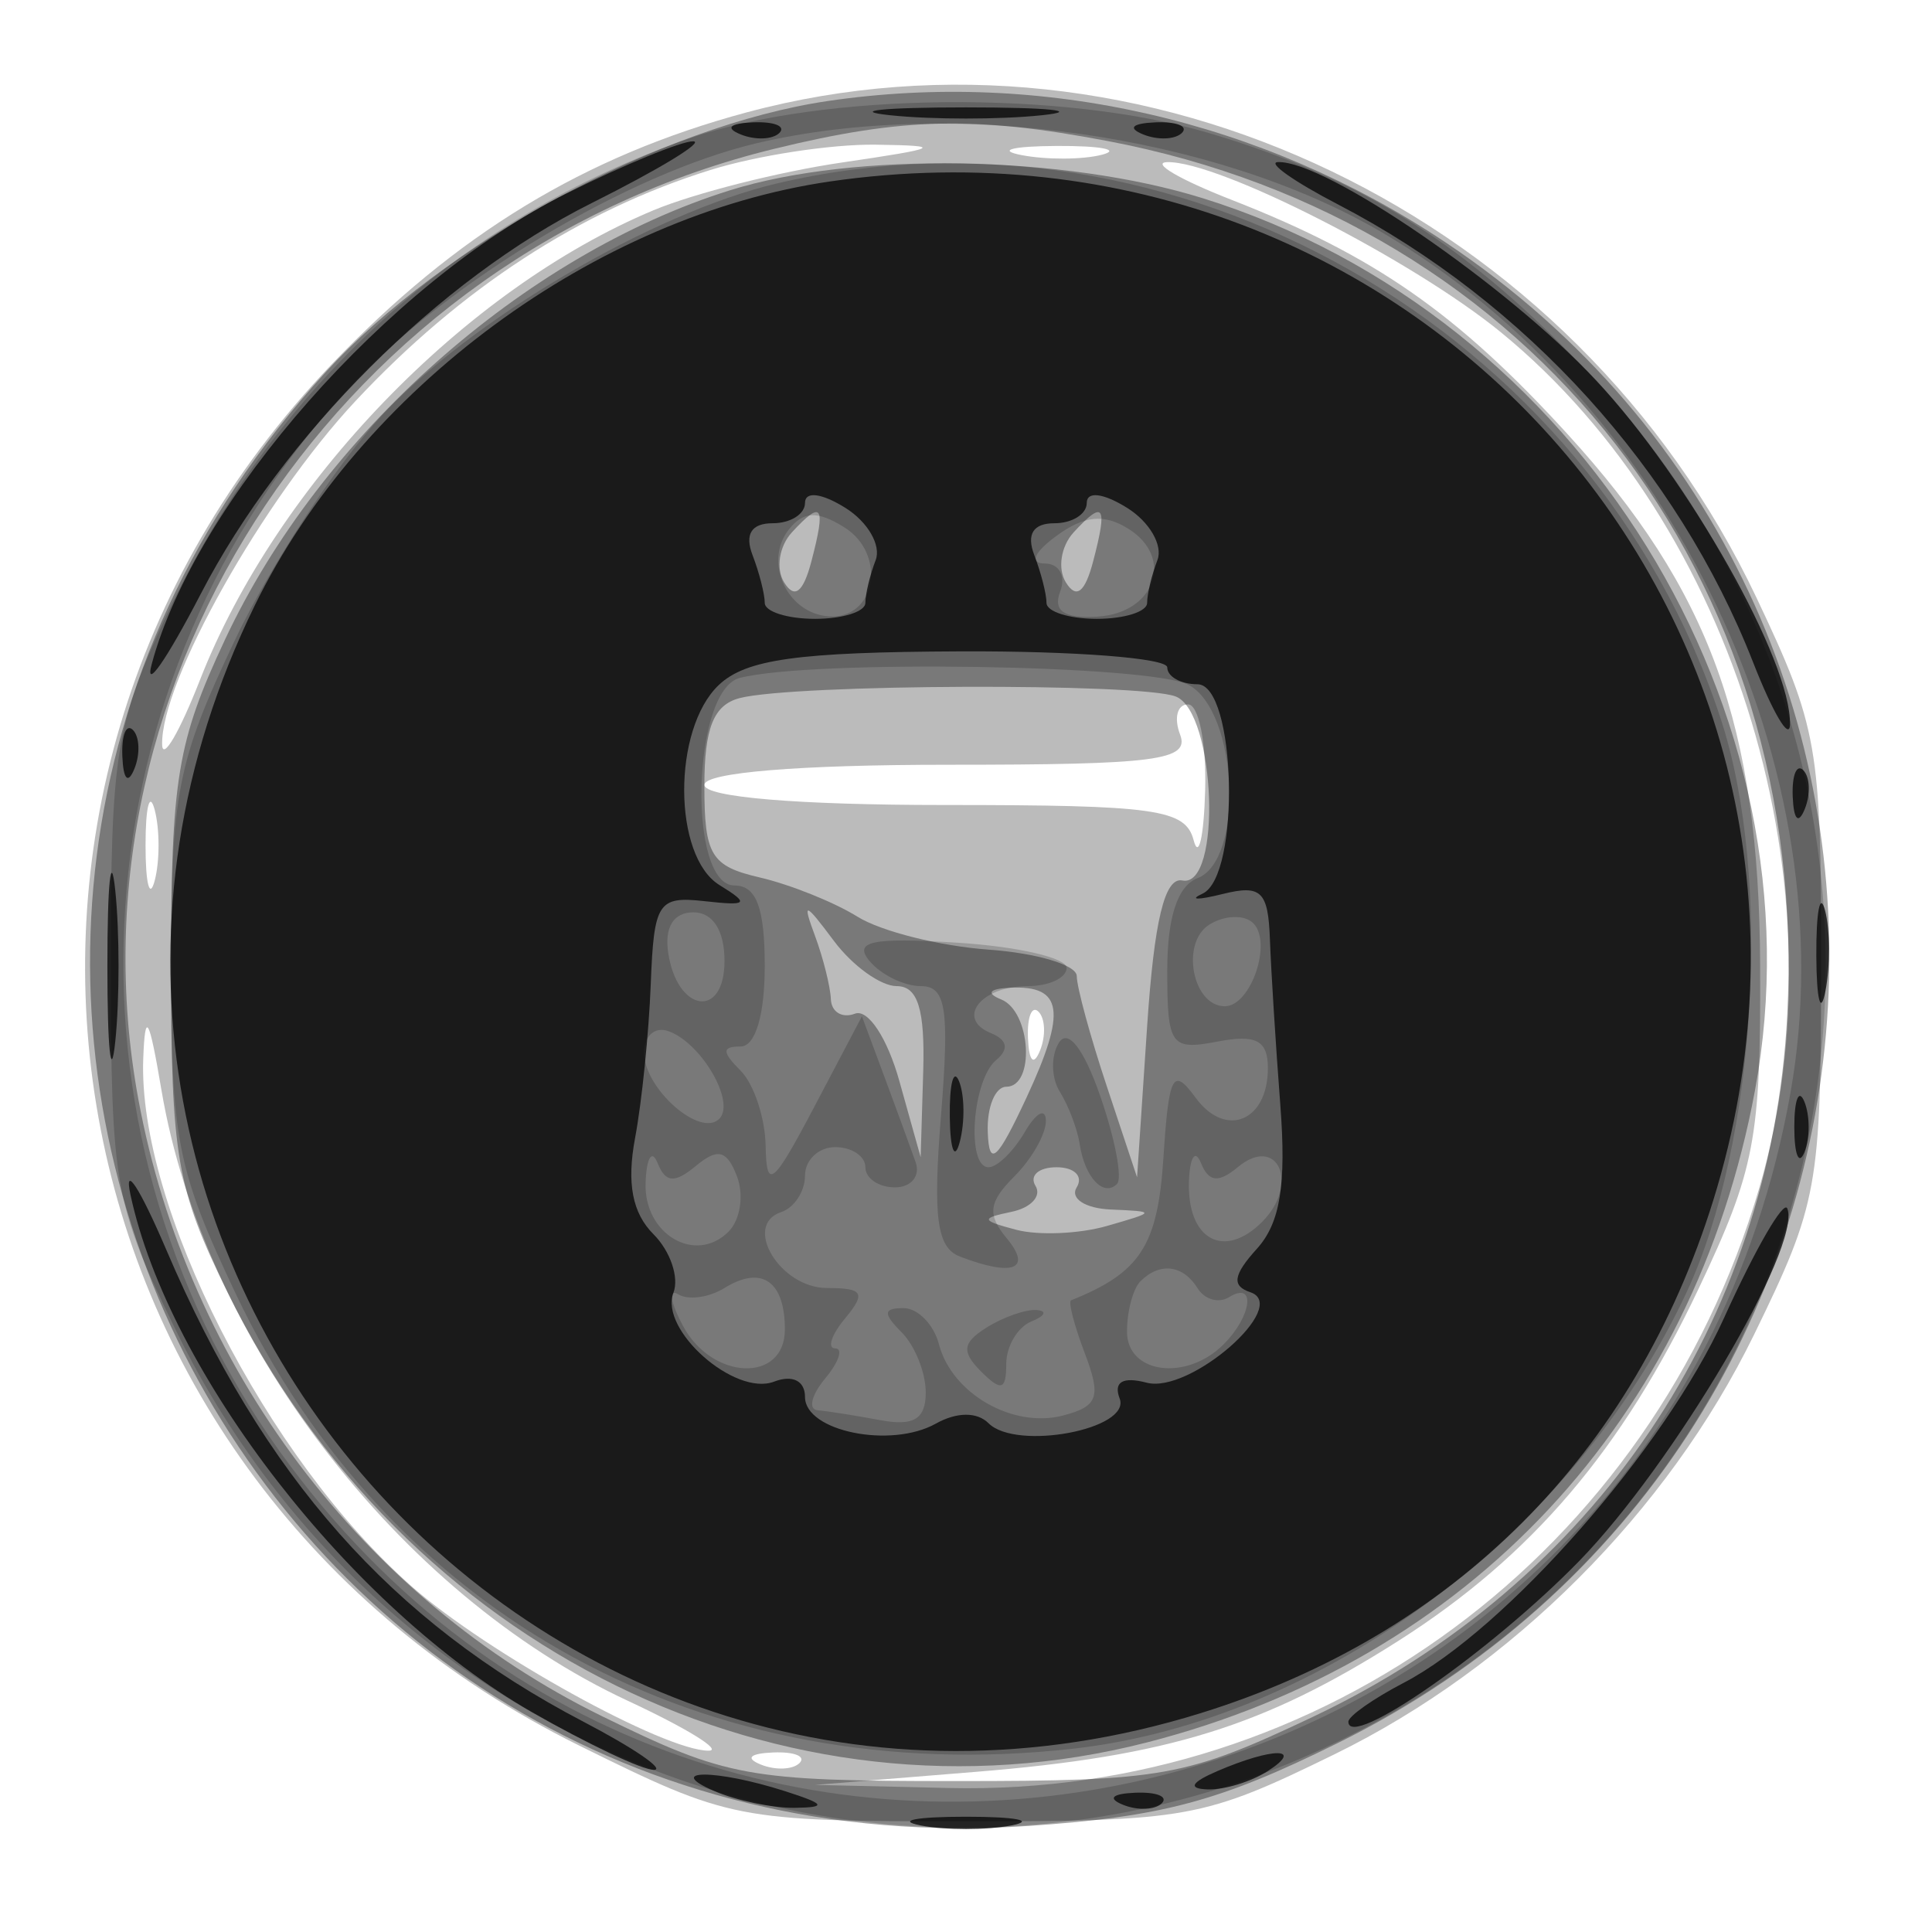 <svg xmlns="http://www.w3.org/2000/svg" width="96" height="96" version="1.1" fill="#000000"><path fill-opacity=".267" d="M 37.105 5.583 C 29.055 7.747, 22.647 11.641, 16.460 18.127 C -4.058 39.638, 2.029 73.515, 28.790 86.741 C 36.256 90.430, 36.610 90.500, 47.948 90.500 C 59.006 90.500, 59.791 90.358, 66.306 87.172 C 75.129 82.858, 82.866 75.118, 87.164 66.306 C 90.334 59.806, 90.484 58.982, 90.492 48 C 90.500 37.112, 90.329 36.138, 87.278 29.698 C 78.251 10.639, 56.744 0.301, 37.105 5.583 M 35.286 8.451 C 28.821 10.471, 22.907 14.323, 17.664 19.928 C 13.073 24.836, 7.980 33.887, 8.057 37 C 8.077 37.825, 8.923 36.377, 9.938 33.782 C 13.747 24.039, 23.083 14.370, 32.469 10.449 C 34.496 9.602, 38.707 8.534, 41.827 8.076 C 46.732 7.357, 46.959 7.236, 43.500 7.189 C 41.300 7.159, 37.604 7.726, 35.286 8.451 M 50.762 7.707 C 52.006 7.946, 53.806 7.937, 54.762 7.687 C 55.718 7.437, 54.700 7.241, 52.500 7.252 C 50.300 7.263, 49.518 7.468, 50.762 7.707 M 61.187 9.926 C 68.309 12.711, 72.395 15.557, 77.870 21.548 C 84.975 29.322, 87.412 36.043, 87.461 48 C 87.496 56.596, 87.205 58.123, 84.397 64.047 C 80.614 72.031, 76.109 77.316, 69.500 81.524 C 62.801 85.789, 58.041 87.266, 48.500 88.041 L 40.500 88.690 47.145 88.845 C 65.694 89.277, 82.095 77.147, 87.405 59.068 C 91.759 44.243, 86.304 26.119, 74.600 16.528 C 70.197 12.920, 60.544 7.994, 58 8.057 C 57.175 8.077, 58.609 8.918, 61.187 9.926 M 58.638 36.500 C 59.130 37.782, 57.458 38, 47.107 38 C 39.702 38, 35 38.388, 35 39 C 35 39.611, 39.642 40, 46.927 40 C 57.445 40, 58.907 40.207, 59.311 41.750 C 59.562 42.712, 59.820 41.587, 59.884 39.250 C 59.948 36.913, 59.564 35, 59.031 35 C 58.499 35, 58.322 35.675, 58.638 36.500 M 7.232 42 C 7.232 43.925, 7.438 44.712, 7.689 43.750 C 7.941 42.788, 7.941 41.212, 7.689 40.250 C 7.438 39.288, 7.232 40.075, 7.232 42 M 7.118 52.593 C 6.839 59.921, 13.234 72.486, 20.478 78.847 C 24.251 82.159, 33.025 87.007, 35.217 86.990 C 35.923 86.985, 34.115 85.870, 31.199 84.513 C 19.770 79.192, 10.112 66.545, 8.022 54.162 C 7.408 50.523, 7.209 50.179, 7.118 52.593 M 51.079 51.583 C 51.127 52.748, 51.364 52.985, 51.683 52.188 C 51.972 51.466, 51.936 50.603, 51.604 50.271 C 51.272 49.939, 51.036 50.529, 51.079 51.583 M 37.813 87.683 C 38.534 87.972, 39.397 87.936, 39.729 87.604 C 40.061 87.272, 39.471 87.036, 38.417 87.079 C 37.252 87.127, 37.015 87.364, 37.813 87.683" stroke="none" fill="#000000" fill-rule="evenodd"/><path fill-opacity=".353" d="M 41.135 5.019 C 32.853 6.239, 22.040 12.082, 16.163 18.512 C -10.526 47.714, 11.605 93.438, 51.119 90.729 C 57.750 90.275, 60.611 89.508, 66.460 86.617 C 96.513 71.764, 99.486 30.513, 71.833 12.047 C 62.715 5.958, 51.769 3.452, 41.135 5.019 M 38.500 7.388 C 17.072 12.605, 3.005 33.620, 6.876 54.629 C 9.319 67.888, 18.017 79.455, 29.926 85.283 C 36.116 88.312, 37.142 88.500, 47.500 88.500 C 57.796 88.500, 58.931 88.296, 65.241 85.307 C 79.249 78.671, 88.006 65.721, 88.807 50.454 C 89.948 28.711, 76.199 11.020, 55.040 7.008 C 48.430 5.754, 44.873 5.836, 38.500 7.388 M 36.286 9.451 C 26.015 12.661, 15.943 21.619, 11.180 31.782 C 8.807 36.846, 8.500 38.701, 8.500 48 C 8.500 57.472, 8.774 59.058, 11.295 64.192 C 20.003 81.923, 38.939 91.206, 56.977 86.584 C 73.023 82.474, 84.162 70.537, 87.201 54.197 C 90.698 35.388, 78.506 15.682, 59.760 9.848 C 52.869 7.703, 42.442 7.527, 36.286 9.451 M 39.349 26.452 C 38.716 27.140, 38.541 28.258, 38.961 28.936 C 39.482 29.780, 39.912 29.446, 40.322 27.878 C 41.048 25.101, 40.854 24.817, 39.349 26.452 M 53.349 26.452 C 52.716 27.140, 52.541 28.258, 52.961 28.936 C 53.482 29.780, 53.912 29.446, 54.322 27.878 C 55.048 25.101, 54.854 24.817, 53.349 26.452 M 36.750 34.689 C 35.460 35.026, 35 36.174, 35 39.054 C 35 42.496, 35.328 43.038, 37.750 43.600 C 39.263 43.951, 41.453 44.831, 42.617 45.555 C 43.782 46.279, 46.707 47.013, 49.117 47.186 C 51.528 47.359, 53.502 47.950, 53.504 48.500 C 53.505 49.050, 54.180 51.525, 55.004 54 L 56.500 58.500 57 51 C 57.351 45.737, 57.873 43.575, 58.750 43.750 C 60.729 44.146, 60.411 35.372, 58.418 34.607 C 56.632 33.922, 39.438 33.987, 36.750 34.689 M 40.496 46.500 C 40.904 47.600, 41.260 49.020, 41.286 49.655 C 41.312 50.290, 41.850 50.611, 42.482 50.369 C 43.129 50.120, 44.091 51.578, 44.688 53.714 L 45.747 57.500 45.874 53.250 C 45.966 50.155, 45.608 49, 44.557 49 C 43.763 49, 42.358 47.987, 41.434 46.750 C 39.981 44.804, 39.854 44.770, 40.496 46.500 M 49.750 49.662 C 51.231 50.260, 51.447 54, 50 54 C 49.450 54, 49.036 55.013, 49.081 56.250 C 49.145 58.029, 49.548 57.671, 51.008 54.536 C 53.008 50.239, 52.816 48.956, 50.191 49.079 C 49.150 49.128, 48.980 49.352, 49.750 49.662 M 51.453 58.924 C 51.767 59.433, 51.231 60.013, 50.262 60.215 C 48.712 60.537, 48.741 60.644, 50.500 61.108 C 51.600 61.398, 53.625 61.313, 55 60.918 C 57.452 60.213, 57.456 60.197, 55.191 60.100 C 53.921 60.045, 53.160 59.550, 53.500 59 C 53.840 58.450, 53.390 58, 52.500 58 C 51.610 58, 51.139 58.416, 51.453 58.924" stroke="none" fill="#000000" fill-rule="evenodd"/><path fill-opacity=".181" d="M 34.287 6.866 C 22.801 10.835, 13.586 19.233, 8.277 30.570 C 5.743 35.980, 5.501 37.508, 5.508 48 C 5.516 58.908, 5.682 59.839, 8.732 66.087 C 20.003 89.180, 48.091 97.736, 69.860 84.708 C 93.427 70.604, 97.826 38.500, 78.930 18.520 C 72.930 12.175, 67.692 8.868, 60.068 6.609 C 52.831 4.465, 40.893 4.584, 34.287 6.866 M 37.618 7.112 C 31.259 8.605, 22.333 13.936, 17.448 19.159 C 3.821 33.727, 2.331 55.965, 13.898 72.118 C 35.527 102.322, 82.408 91.203, 88.965 54.315 C 91.808 38.319, 83.118 20.013, 68.661 11.542 C 60.387 6.694, 47.334 4.831, 37.618 7.112 M 38.618 9.112 C 32.415 10.568, 23.335 15.913, 18.912 20.711 C 16.667 23.147, 13.405 28.147, 11.665 31.820 C 8.803 37.861, 8.500 39.409, 8.500 48 C 8.500 56.619, 8.798 58.128, 11.709 64.275 C 19.318 80.339, 35.065 88.912, 53.263 86.899 C 65.656 85.528, 78.224 76.195, 83.804 64.218 C 87.283 56.752, 88.072 43.574, 85.509 35.738 C 79.162 16.333, 58.305 4.490, 38.618 9.112 M 39.209 26.295 C 37.926 27.902, 39.087 30.469, 41.166 30.625 C 43.515 30.801, 44.094 27.540, 41.951 26.201 C 40.624 25.373, 39.926 25.397, 39.209 26.295 M 52.509 26.617 C 51.376 27.446, 51.138 28, 51.916 28 C 52.630 28, 52.974 28.625, 52.681 29.390 C 52.310 30.355, 52.873 30.737, 54.522 30.640 C 57.397 30.471, 58.372 27.713, 56.066 26.273 C 54.860 25.520, 53.880 25.615, 52.509 26.617 M 36.750 33.689 C 34.386 34.307, 34.151 44, 36.500 44 C 37.583 44, 38 45.111, 38 48 C 38 50.444, 37.533 52, 36.800 52 C 35.867 52, 35.867 52.267, 36.800 53.200 C 37.460 53.860, 38.020 55.547, 38.045 56.950 C 38.084 59.162, 38.404 58.903, 40.460 55 L 42.829 50.500 43.944 53.500 C 44.558 55.150, 45.257 57.063, 45.498 57.750 C 45.740 58.438, 45.276 59, 44.469 59 C 43.661 59, 43 58.550, 43 58 C 43 57.450, 42.325 57, 41.500 57 C 40.675 57, 40 57.638, 40 58.417 C 40 59.196, 39.469 60.010, 38.820 60.227 C 36.878 60.874, 38.759 64, 41.091 64 C 42.892 64, 43.041 64.246, 42 65.500 C 41.315 66.325, 41.090 67, 41.500 67 C 41.910 67, 41.685 67.675, 41 68.500 C 40.315 69.325, 40.148 70.033, 40.628 70.074 C 41.107 70.115, 42.513 70.337, 43.750 70.568 C 45.403 70.876, 46 70.511, 46 69.194 C 46 68.207, 45.460 66.860, 44.800 66.200 C 43.867 65.267, 43.887 65, 44.894 65 C 45.605 65, 46.399 65.810, 46.658 66.800 C 47.298 69.249, 50.329 70.988, 52.822 70.336 C 54.564 69.881, 54.728 69.416, 53.909 67.261 C 53.378 65.865, 53.069 64.673, 53.222 64.611 C 56.662 63.234, 57.526 61.902, 57.809 57.538 C 58.080 53.376, 58.280 53.001, 59.408 54.543 C 60.896 56.578, 63 55.721, 63 53.080 C 63 51.696, 62.419 51.388, 60.500 51.755 C 58.170 52.201, 58 51.961, 58 48.224 C 58 45.582, 58.512 44.018, 59.500 43.638 C 61.843 42.739, 61.509 35.343, 59.066 34.035 C 57.188 33.030, 40.275 32.768, 36.750 33.689 M 33.202 47.338 C 33.643 50.308, 36 50.655, 36 47.750 C 36 46.235, 35.422 45.333, 34.452 45.333 C 33.471 45.333, 33.014 46.067, 33.202 47.338 M 60.096 45.941 C 58.651 46.834, 59.248 50, 60.862 50 C 62.151 50, 63.235 46.835, 62.274 45.874 C 61.839 45.439, 60.859 45.469, 60.096 45.941 M 43.205 47.750 C 43.777 48.438, 44.926 49, 45.759 49 C 47.009 49, 47.183 50.127, 46.757 55.439 C 46.350 60.509, 46.551 61.997, 47.702 62.439 C 50.339 63.451, 51.305 63.072, 50.023 61.528 C 49.046 60.351, 49.122 59.735, 50.401 58.456 C 51.280 57.577, 51.986 56.327, 51.970 55.679 C 51.953 55.030, 51.481 55.288, 50.920 56.250 C 50.359 57.212, 49.550 58, 49.121 58 C 48.001 58, 48.311 53.656, 49.500 52.674 C 50.147 52.139, 50.057 51.668, 49.244 51.338 C 47.474 50.621, 48.732 49, 51.059 49 C 52.127 49, 53 48.592, 53 48.093 C 53 47.593, 50.562 47.031, 47.582 46.843 C 43.334 46.574, 42.389 46.770, 43.205 47.750 M 32 52.294 C 32 54.085, 34.787 56.546, 35.739 55.595 C 36.573 54.760, 34.823 51.774, 33.179 51.226 C 32.530 51.010, 32 51.491, 32 52.294 M 52.613 51.817 C 52.211 52.467, 52.233 53.563, 52.663 54.250 C 53.092 54.938, 53.535 56.104, 53.647 56.842 C 53.898 58.502, 54.832 59.501, 55.504 58.829 C 55.781 58.552, 55.409 56.595, 54.676 54.479 C 53.857 52.112, 53.064 51.088, 52.613 51.817 M 32.079 58.781 C 31.991 61.332, 34.560 62.840, 36.200 61.200 C 36.786 60.614, 36.975 59.379, 36.621 58.455 C 36.119 57.146, 35.669 57.030, 34.585 57.929 C 33.523 58.811, 33.072 58.778, 32.676 57.792 C 32.391 57.081, 32.122 57.527, 32.079 58.781 M 59.079 58.691 C 58.975 61.589, 60.815 62.613, 62.714 60.714 C 64.592 58.836, 63.490 56.349, 61.508 57.993 C 60.544 58.794, 60.057 58.740, 59.676 57.792 C 59.391 57.081, 59.122 57.486, 59.079 58.691 M 36 64 C 35.228 64.477, 34.192 64.618, 33.698 64.313 C 33.204 64.008, 33.311 64.713, 33.935 65.879 C 35.391 68.599, 39 68.727, 39 66.059 C 39 63.653, 37.844 62.860, 36 64 M 56.667 63.667 C 56.300 64.033, 56 65.158, 56 66.167 C 56 68.262, 58.949 68.651, 60.800 66.800 C 62.214 65.386, 62.416 63.625, 61.069 64.457 C 60.557 64.774, 59.856 64.575, 59.510 64.016 C 58.787 62.847, 57.629 62.704, 56.667 63.667 M 49.008 65.974 C 47.820 66.725, 47.770 67.170, 48.758 68.158 C 49.747 69.147, 50 69.071, 50 67.783 C 50 66.894, 50.563 65.940, 51.250 65.662 C 51.938 65.385, 52.050 65.129, 51.500 65.094 C 50.950 65.059, 49.829 65.455, 49.008 65.974" stroke="none" fill="#000000" fill-rule="evenodd"/><path fill-opacity=".737" d="M 44.250 5.728 C 46.313 5.944, 49.688 5.944, 51.750 5.728 C 53.813 5.513, 52.125 5.336, 48 5.336 C 43.875 5.336, 42.188 5.513, 44.250 5.728 M 36.813 6.683 C 37.534 6.972, 38.397 6.936, 38.729 6.604 C 39.061 6.272, 38.471 6.036, 37.417 6.079 C 36.252 6.127, 36.015 6.364, 36.813 6.683 M 56.813 6.683 C 57.534 6.972, 58.397 6.936, 58.729 6.604 C 59.061 6.272, 58.471 6.036, 57.417 6.079 C 56.252 6.127, 56.015 6.364, 56.813 6.683 M 28.145 9.615 C 19.319 14.013, 9.696 24.934, 7.539 33 C 7.171 34.375, 8.270 32.800, 9.981 29.500 C 14.061 21.629, 21.806 13.887, 29.394 10.094 C 32.752 8.415, 35.026 7.032, 34.446 7.021 C 33.867 7.009, 31.031 8.177, 28.145 9.615 M 41.228 9.019 C 29.603 10.713, 17.926 19.321, 12.664 30.075 C -2.657 61.389, 26.419 95.445, 59.664 85.125 C 72.267 81.212, 81.217 72.254, 85.136 59.628 C 93.857 31.531, 70.611 4.737, 41.228 9.019 M 66.500 10.167 C 75.824 15.013, 83.363 23.331, 87.110 32.908 C 88.098 35.433, 88.923 36.825, 88.943 36 C 89.020 32.879, 83.921 23.830, 79.302 18.891 C 74.873 14.155, 65.857 7.972, 63.500 8.054 C 62.950 8.073, 64.300 9.024, 66.500 10.167 M 40 24.992 C 40 25.546, 39.277 26, 38.393 26 C 37.338 26, 36.995 26.544, 37.393 27.582 C 37.727 28.452, 38 29.521, 38 29.957 C 38 30.393, 39.125 30.750, 40.500 30.750 C 41.875 30.750, 43 30.393, 43 29.957 C 43 29.521, 43.230 28.563, 43.512 27.830 C 43.793 27.096, 43.118 25.930, 42.012 25.239 C 40.823 24.497, 40 24.396, 40 24.992 M 54 24.992 C 54 25.546, 53.277 26, 52.393 26 C 51.338 26, 50.995 26.544, 51.393 27.582 C 51.727 28.452, 52 29.521, 52 29.957 C 52 30.393, 53.125 30.750, 54.500 30.750 C 55.875 30.750, 57 30.393, 57 29.957 C 57 29.521, 57.230 28.563, 57.512 27.830 C 57.793 27.096, 57.118 25.930, 56.012 25.239 C 54.823 24.497, 54 24.396, 54 24.992 M 35.715 34.039 C 33.407 36.231, 33.429 42.549, 35.750 43.978 C 37.265 44.911, 37.164 45.019, 35.003 44.778 C 32.698 44.521, 32.493 44.838, 32.336 48.899 C 32.243 51.319, 31.892 54.762, 31.556 56.551 C 31.136 58.792, 31.420 60.277, 32.470 61.327 C 33.308 62.166, 33.755 63.476, 33.462 64.239 C 32.754 66.082, 36.514 69.400, 38.463 68.653 C 39.379 68.301, 40 68.609, 40 69.415 C 40 71.123, 44.263 71.992, 46.501 70.739 C 47.540 70.158, 48.550 70.150, 49.120 70.720 C 50.500 72.100, 56.222 71.021, 55.635 69.491 C 55.319 68.667, 55.789 68.393, 56.982 68.706 C 59.130 69.267, 64.146 64.882, 62.126 64.209 C 61.193 63.898, 61.276 63.353, 62.455 62.050 C 63.613 60.770, 63.922 58.870, 63.618 54.903 C 63.391 51.931, 63.158 48.232, 63.102 46.683 C 63.015 44.280, 62.669 43.947, 60.750 44.423 C 59.513 44.730, 59.063 44.723, 59.750 44.407 C 61.656 43.532, 61.427 34, 59.500 34 C 58.675 34, 58 33.622, 58 33.161 C 58 32.699, 53.372 32.342, 47.715 32.366 C 39.625 32.401, 37.065 32.758, 35.715 34.039 M 6.079 37.583 C 6.127 38.748, 6.364 38.985, 6.683 38.188 C 6.972 37.466, 6.936 36.603, 6.604 36.271 C 6.272 35.939, 6.036 36.529, 6.079 37.583 M 89.079 39.583 C 89.127 40.748, 89.364 40.985, 89.683 40.188 C 89.972 39.466, 89.936 38.603, 89.604 38.271 C 89.272 37.939, 89.036 38.529, 89.079 39.583 M 5.336 48 C 5.336 52.125, 5.513 53.813, 5.728 51.750 C 5.944 49.688, 5.944 46.313, 5.728 44.250 C 5.513 42.188, 5.336 43.875, 5.336 48 M 90.252 47.500 C 90.263 49.700, 90.468 50.482, 90.707 49.238 C 90.946 47.994, 90.937 46.194, 90.687 45.238 C 90.437 44.282, 90.241 45.300, 90.252 47.500 M 47.195 55.500 C 47.215 57.150, 47.439 57.704, 47.693 56.731 C 47.947 55.758, 47.930 54.408, 47.656 53.731 C 47.382 53.054, 47.175 53.850, 47.195 55.500 M 89.158 56 C 89.158 57.375, 89.385 57.938, 89.662 57.250 C 89.940 56.563, 89.940 55.438, 89.662 54.750 C 89.385 54.063, 89.158 54.625, 89.158 56 M 6.482 59.360 C 8.380 68.237, 17.439 79.916, 26.421 85.068 C 29.215 86.670, 31.950 87.965, 32.500 87.944 C 33.050 87.924, 31.475 86.849, 29 85.556 C 19.423 80.554, 13.083 73.384, 8.266 62.108 C 6.948 59.024, 6.145 57.787, 6.482 59.360 M 85.661 65.501 C 82.733 71.967, 74.824 80.972, 69.750 83.618 C 68.237 84.406, 67 85.276, 67 85.551 C 67 86.995, 74.096 82.054, 78.476 77.560 C 83.131 72.783, 89.531 61.943, 88.812 60.052 C 88.640 59.600, 87.222 62.052, 85.661 65.501 M 60.500 88 C 59.181 88.567, 59.011 88.878, 60 88.914 C 60.825 88.945, 62.175 88.533, 63 88 C 64.828 86.819, 63.249 86.819, 60.500 88 M 35.500 89 C 36.600 89.473, 38.400 89.846, 39.500 89.830 C 41.108 89.806, 41.010 89.644, 39 89 C 35.581 87.905, 32.952 87.905, 35.500 89 M 55.813 89.683 C 56.534 89.972, 57.397 89.936, 57.729 89.604 C 58.061 89.272, 57.471 89.036, 56.417 89.079 C 55.252 89.127, 55.015 89.364, 55.813 89.683 M 45.750 90.706 C 46.987 90.944, 49.013 90.944, 50.250 90.706 C 51.487 90.467, 50.475 90.272, 48 90.272 C 45.525 90.272, 44.513 90.467, 45.750 90.706" stroke="none" fill="#000000" fill-rule="evenodd"/></svg>